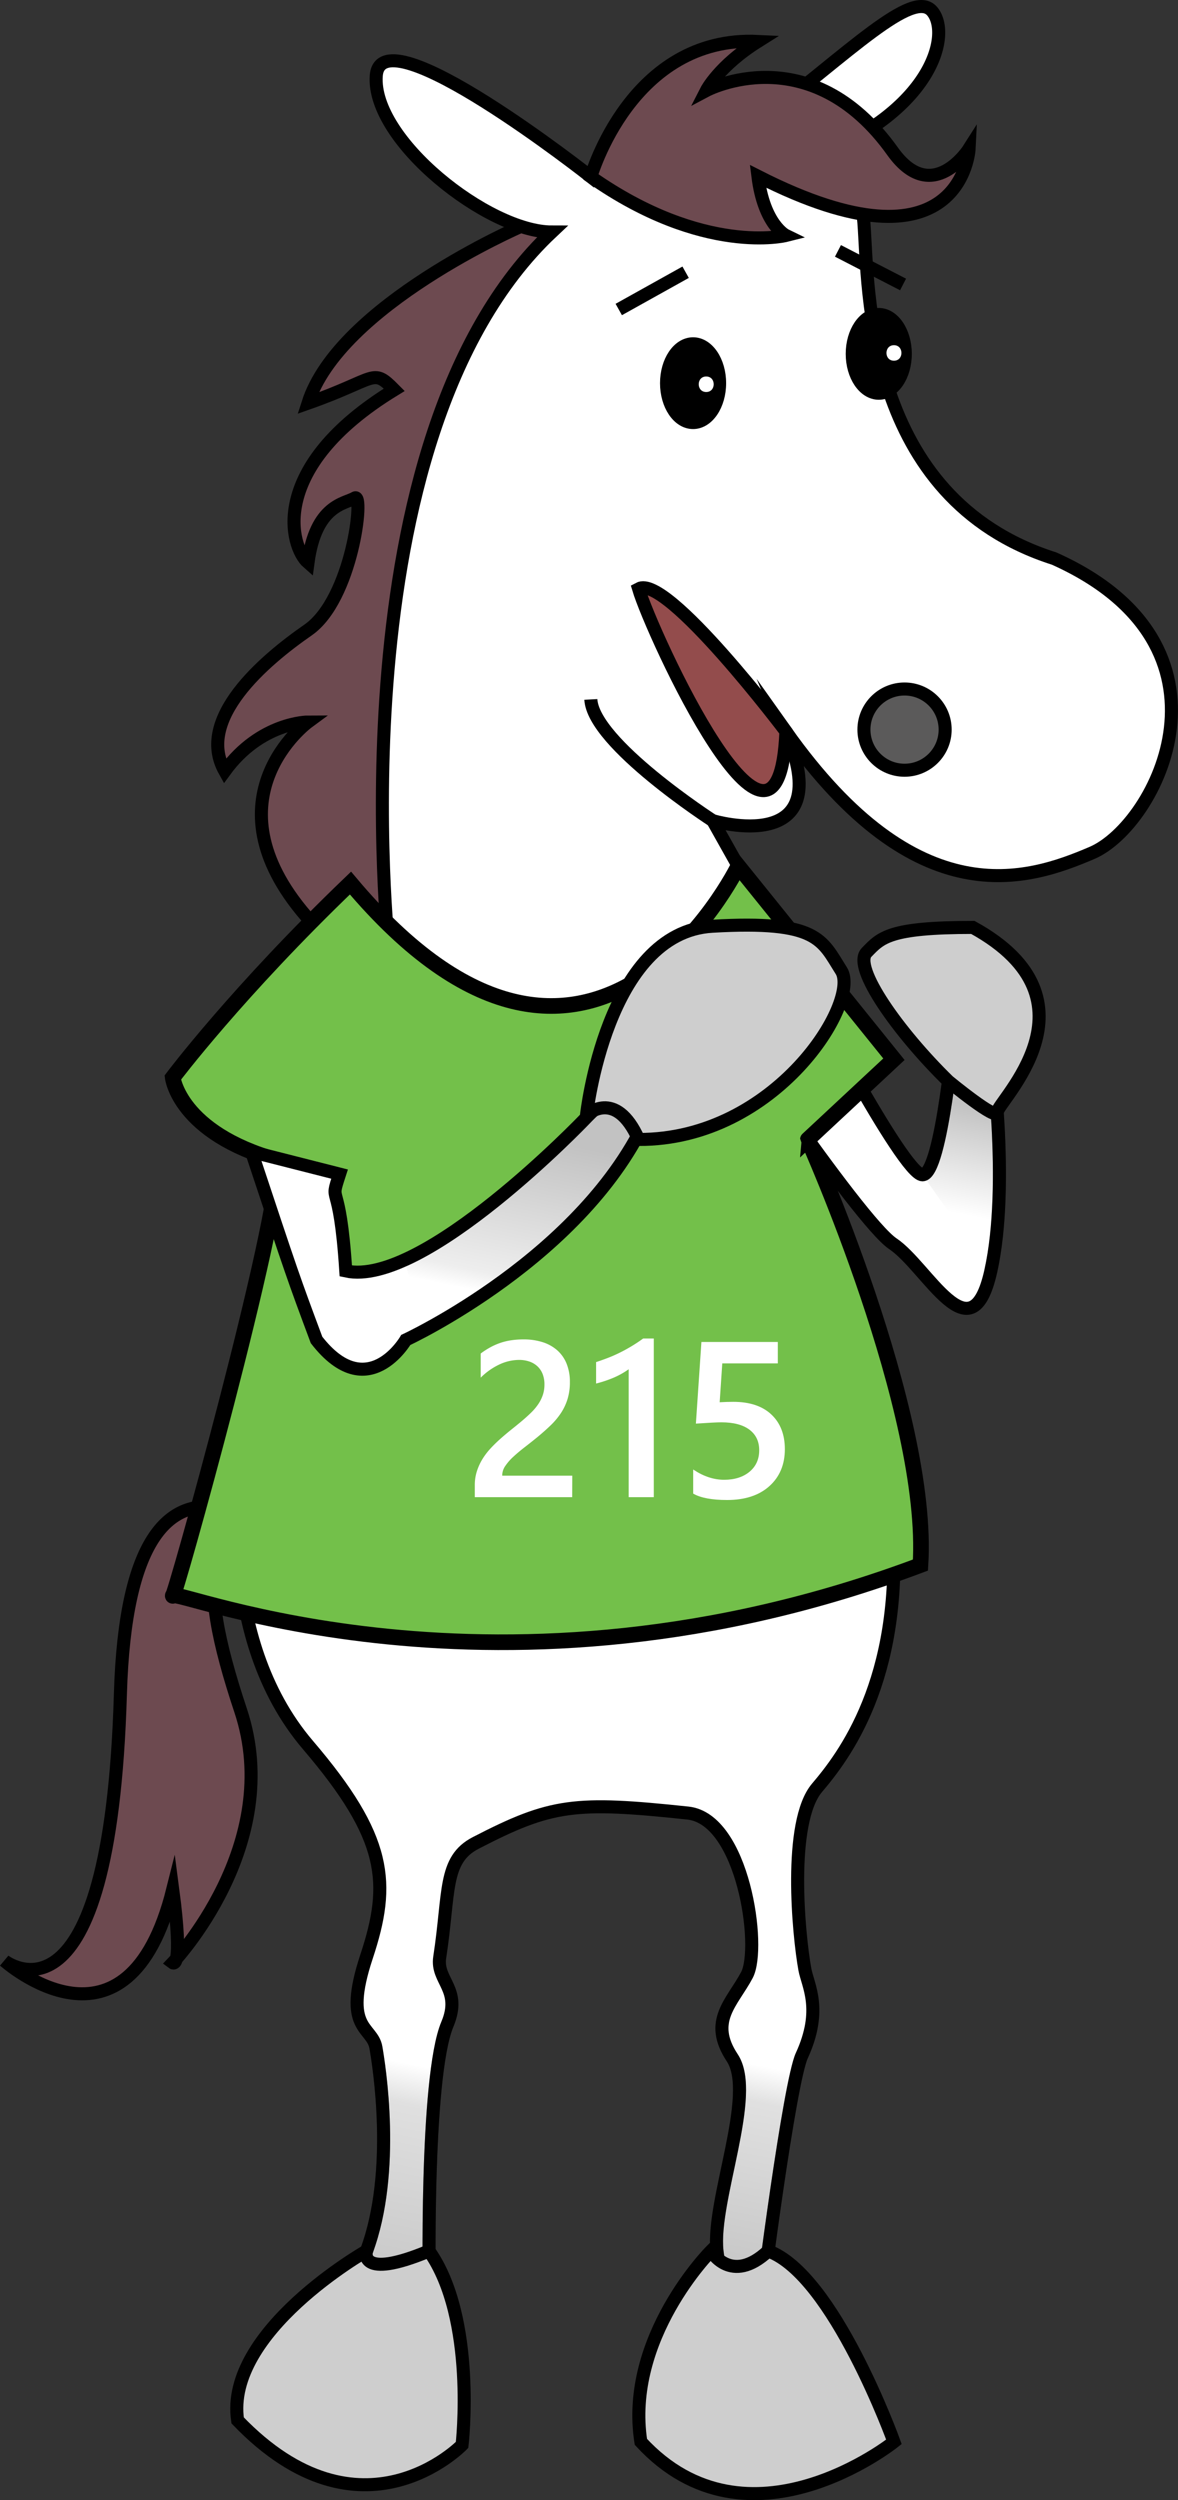 <svg xmlns="http://www.w3.org/2000/svg" xmlns:xlink="http://www.w3.org/1999/xlink" viewBox="0 0 903.55 1917.45"><rect x="0" y="0" width="903.55" height="1917.45" fill="#333333" stroke="none"/><defs><style>.cls-1{fill:#6d4a50;}.cls-1,.cls-10,.cls-11,.cls-13,.cls-14,.cls-2,.cls-3,.cls-4,.cls-5,.cls-6,.cls-7,.cls-8,.cls-9{stroke:#000;stroke-miterlimit:10;}.cls-1,.cls-10,.cls-11,.cls-13,.cls-14,.cls-2,.cls-4,.cls-5,.cls-6,.cls-7,.cls-8,.cls-9{stroke-width:10px;}.cls-12,.cls-2{fill:#fff;}.cls-3{fill:#73c04a;stroke-width:12px;}.cls-4{fill:#934c4c;}.cls-5{fill:none;}.cls-13,.cls-14,.cls-7,.cls-9{opacity:0.24;}.cls-7{fill:url(#linear-gradient);}.cls-8{fill:#933a22;}.cls-9{fill:url(#linear-gradient-2);}.cls-10{fill:#cecece;}.cls-11{fill:#5b5a5a;}.cls-13{fill:url(#linear-gradient-3);}.cls-14{fill:url(#linear-gradient-4);}</style><linearGradient id="linear-gradient" x1="378.98" y1="1032.77" x2="422.42" y2="818.83" gradientUnits="userSpaceOnUse"><stop offset="0.18" stop-opacity="0"/><stop offset="0.25" stop-opacity="0.28"/><stop offset="0.75"/></linearGradient><linearGradient id="linear-gradient-2" x1="727.57" y1="968.5" x2="759.42" y2="811.66" gradientUnits="userSpaceOnUse"><stop offset="0.24" stop-opacity="0"/><stop offset="0.76"/></linearGradient><linearGradient id="linear-gradient-3" x1="276.04" y1="1795.67" x2="326.66" y2="1546.32" gradientUnits="userSpaceOnUse"><stop offset="0.06"/><stop offset="0.73" stop-opacity="0.51"/><stop offset="0.85" stop-opacity="0"/></linearGradient><linearGradient id="linear-gradient-4" x1="545.57" y1="1777.8" x2="591.74" y2="1550.39" gradientUnits="userSpaceOnUse"><stop offset="0.06"/><stop offset="0.73" stop-opacity="0.5"/><stop offset="0.85" stop-opacity="0"/></linearGradient></defs><title>215 Sage-3-positive</title><g id="Layer_2" data-name="Layer 2"><g id="_3rd_Place" data-name="3rd Place"><path class="cls-1" d="M261.68,1221.09s-1.7-2-4.77-5.33c-26.79-29-157.55-157.62-164.56,83.42-7.81,268.63-89,204.59-89,204.59s94.36,84.34,129.17-54.66c8.26,62.47,0,56.22,0,56.22s86.35-90.58,52-193.66-34.9-168,75.48-92.59"/><path class="cls-1" d="M399.51,173.63S260.17,234,236.24,309.21c53.36-18.81,49.06-27.59,66.17-10.27-97.59,59.64-79.64,120.77-66.17,132.53,6-44.67,28.43-45,35.91-49.55s-2,77.77-35.91,101.28S150,551.38,172.4,591.35c27.43-37.62,63.83-37.62,63.83-37.62s-79.4,58.33-1.5,148.83,142.13-75.94,142.13-75.94l42.57-244.7,33.76-208.29Z"/><path class="cls-2" d="M212.84,791.91c23.68-87.88,85.49-62.41,85.49-62.41s-43.44-393,124.94-551.57c-48.63,0-138.4-70.54-134.66-119.92s164.59,77.6,164.59,77.6,18.7-52.91,128.91-42.33C651.17,40.38,700.07-9,715,8.64s0,77.6-93.52,112.87c3.74-10.58,37.41,0,41.15,49.38s0,211,145.88,257.48c149.63,67,78.55,204.57,29.12,225.74S703.81,703.48,602.82,561c41.15,97.37-56.11,68.41-56.11,68.41L614,749.33S692.59,901,707.55,901s24.86-116.39,24.86-116.39l27.5,17.64s15,105.81,0,172.83-48.63-3.53-75-21.16S543,763.44,543,763.44L296.09,795.19s-3.92,6.93-8.56,21.28Z"/><path class="cls-2" d="M184.87,1129.77s-20.07,124.95,51.37,208.6c60.86,71.27,63.59,105.81,44.89,162.25s4.32,53.15,7.2,69.68c2.29,13.13,15.55,95-7.2,156.05-17.46,46.87-8.38,68.66-8.38,68.66l56.61-36s-3.44-165.42,13.78-206.52c11.29-26.94-8.66-33.21-5.87-51.31,7.7-50,2.65-74.86,27.62-87.77,58-30,76-32.11,162.69-22.92,42.59,4.51,56.53,103.07,45.31,124.23S543,1550,561.67,1578.21s-16,109.34-11.73,148.14,31.25,71,32.71,53.15,23-182.72,32.35-203c16.21-35.27,4.57-53.88,2.35-66.1-4.82-26.48-13.09-112.85,9.35-139.3,20.1-23.69,65.43-82.11,58.18-198.5S184.87,1129.77,184.87,1129.77Z"/><path class="cls-3" d="M566.28,664.28,685.66,812.36l-66,61.53S713.49,1082.74,706,1200.3c-324.67,122-573.5,16.46-573.5,23.51s83.36-291.55,80.33-333.87c-75.34-21.16-80.33-63.48-80.33-63.48s49.77-66.21,136.32-149.21C453.19,896.68,566.28,664.28,566.28,664.28Z"/><path class="cls-4" d="M602.82,561s-91.45-121.26-113-109.44C499.95,485.79,597.23,697.42,602.82,561Z"/><path class="cls-1" d="M453.19,135.62S484.09,27.07,581.33,31.77c-29.92,18.81-39.52,37.62-39.52,37.62s79.55-42.32,143.07,47c30.35,42,58.46-2.35,58.46-2.35s-4.91,101.1-162,21.16c4.59,37.21,21.48,45.4,21.48,45.4S539.82,196.49,453.19,135.62Z"/><path class="cls-2" d="M260.46,900.46c-8.19,25.32,0,0,4.77,74.28,59.51,13.07,183.29-116.39,183.29-116.39s52.37-56.43,48.63-3.53c-48.63,109.34-185.9,172.83-185.9,172.83s-29.31,50.48-68.46,0c-18-48.35-18-48.35-49.87-144.36Z"/><path class="cls-5" d="M546.71,629.41s-91.73-59.22-93.52-93"/><ellipse id="eye_L" class="cls-6" cx="531.6" cy="293.87" rx="20.35" ry="30.2"/><ellipse id="eye_R" class="cls-6" cx="674.03" cy="271.39" rx="20.35" ry="30.2"/><line class="cls-2" x1="474.6" y1="237.37" x2="525.89" y2="208.78"/><line class="cls-2" x1="642.73" y1="192.41" x2="692.66" y2="218.17"/><path class="cls-7" d="M323.42,1021.49c33.47-17.73,127.27-73.22,169.49-157.72-.08-.69-.14-1.38-.22-2.07h1.24q1-2,1.88-4c-.27-1.84-.71-3.45-.12-4,.56-.35,1.08-.7,1.59-1.06,2.15-49.15-48.75,5.7-48.75,5.7s-76,79.44-137.48,107.58c-.11.25-.23.51-.36.78"/><path class="cls-8" d="M683.55,917"/><path class="cls-9" d="M759.92,975.07c11.8-52.83,5-129.76,1.59-160-7.61-3.88-15.27-8.26-23.83-5.41a45.4,45.4,0,0,0-8.23,3.7c-4,34.47-11.79,87.6-21.9,87.6"/><path class="cls-10" d="M449.85,855.28s15.22-140.21,96.49-144.91,84,10.54,98.94,34.05S595.37,874.29,489.86,873.89C472.08,834,449.85,855.28,449.85,855.28Z"/><path class="cls-10" d="M727.49,829.27s37.94,31.25,37.4,23.76,83.83-85.35-18.7-141.77c-64.29,0-70.45,7.78-81.5,19.17S689.3,792,727.49,829.27Z"/></g><g id="_1st_Place" data-name="1st Place"><circle id="nostril_R" class="cls-11" cx="693.8" cy="559.57" r="31.15"/><path class="cls-12" d="M541.68,300.65c7.66,0,7.67-11.91,0-11.91s-7.67,11.91,0,11.91Z"/><path class="cls-12" d="M685.68,276.65c7.66,0,7.67-11.91,0-11.91s-7.67,11.91,0,11.91Z"/><path class="cls-13" d="M279.07,1554.75c3.65,5.43,8.09,8.88,9.25,15.55,2.29,13.13,15.55,95-7.2,156.05-17.46,46.87-8.38,68.66-8.38,68.66l56.61-36s-3.44-165.42,13.78-206.52c.37-.89.71-1.76,1-2.61"/><path class="cls-10" d="M281.12,1726.35s-108.93,61.75-98.85,129.93c94.86,98.75,172.16,18.81,172.16,18.81s11.19-97-25.35-148.74C274.06,1749.3,281.12,1726.35,281.12,1726.35Z"/><path class="cls-14" d="M554.12,1550.85c-1.28,7.85.39,16.57,7.55,27.36,18.7,28.22-16,109.34-11.73,148.14s31.25,71,32.71,53.15,23-182.72,32.35-203a96.7,96.7,0,0,0,6.84-20"/><path class="cls-10" d="M545.35,1726.35s-66.25,66.45-53.78,146.39c82.29,89.34,194.09,0,194.09,0s-46.16-128.2-96.43-146.39C560.68,1753,545.35,1726.35,545.35,1726.35Z"/></g><g id="Text-_outline" data-name="Text- outline"><path class="cls-12" d="M438.88,1148.24H364.18V1139a34.59,34.59,0,0,1,1.58-10.58,42.81,42.81,0,0,1,4.23-9.3,51.75,51.75,0,0,1,6.23-8.22q3.57-3.86,7.64-7.47t8.3-7q4.23-3.36,8.3-6.77,3.82-3.24,7-6.35a42.45,42.45,0,0,0,5.4-6.43,29.1,29.1,0,0,0,3.49-7,24.93,24.93,0,0,0,1.25-8,21.6,21.6,0,0,0-1.45-8.26,16.07,16.07,0,0,0-4.07-5.89,17.39,17.39,0,0,0-6.18-3.57,24.28,24.28,0,0,0-7.8-1.2,36,36,0,0,0-14.86,3.4,50.87,50.87,0,0,0-14.53,10.21v-18.51a60.89,60.89,0,0,1,7.39-4.77,50.28,50.28,0,0,1,7.72-3.4,47.54,47.54,0,0,1,8.38-2,62.93,62.93,0,0,1,9.38-.66,47.44,47.44,0,0,1,14.61,2.12,31.11,31.11,0,0,1,11.21,6.23,27.36,27.36,0,0,1,7.18,10.25,36.8,36.8,0,0,1,2.53,14.11,43.9,43.9,0,0,1-1.78,13,42.07,42.07,0,0,1-5.06,10.75,55.82,55.82,0,0,1-7.93,9.46q-4.65,4.48-10.38,9.21-4.81,3.9-9.59,7.6t-8.59,7.22a40.38,40.38,0,0,0-6.18,7.06,12.65,12.65,0,0,0-2.37,7.1v.42h53.71Z"/><path class="cls-12" d="M501.47,1026.55v121.69H482.21v-98.12a61.41,61.41,0,0,1-11.25,6.35,92.86,92.86,0,0,1-13.74,4.61v-16.44q4.81-1.58,9.3-3.32t8.84-3.9q4.36-2.16,8.8-4.81t9.17-6.06Z"/><path class="cls-12" d="M531.69,1145.5V1127q11.7,7.89,23.74,7.89t19.51-6.18q7.39-6.18,7.39-16.48,0-10.13-7.51-15.77t-21.54-5.64q-4.81,0-19.51,1L538,1029.2h58.6v16.44H554l-2,29.8q5.73-.33,10.38-.33,18.93,0,29.26,9.71T602,1111.38q0,17.68-11.83,28.35t-32.5,10.67Q540.24,1150.4,531.69,1145.5Z"/></g></g></svg>